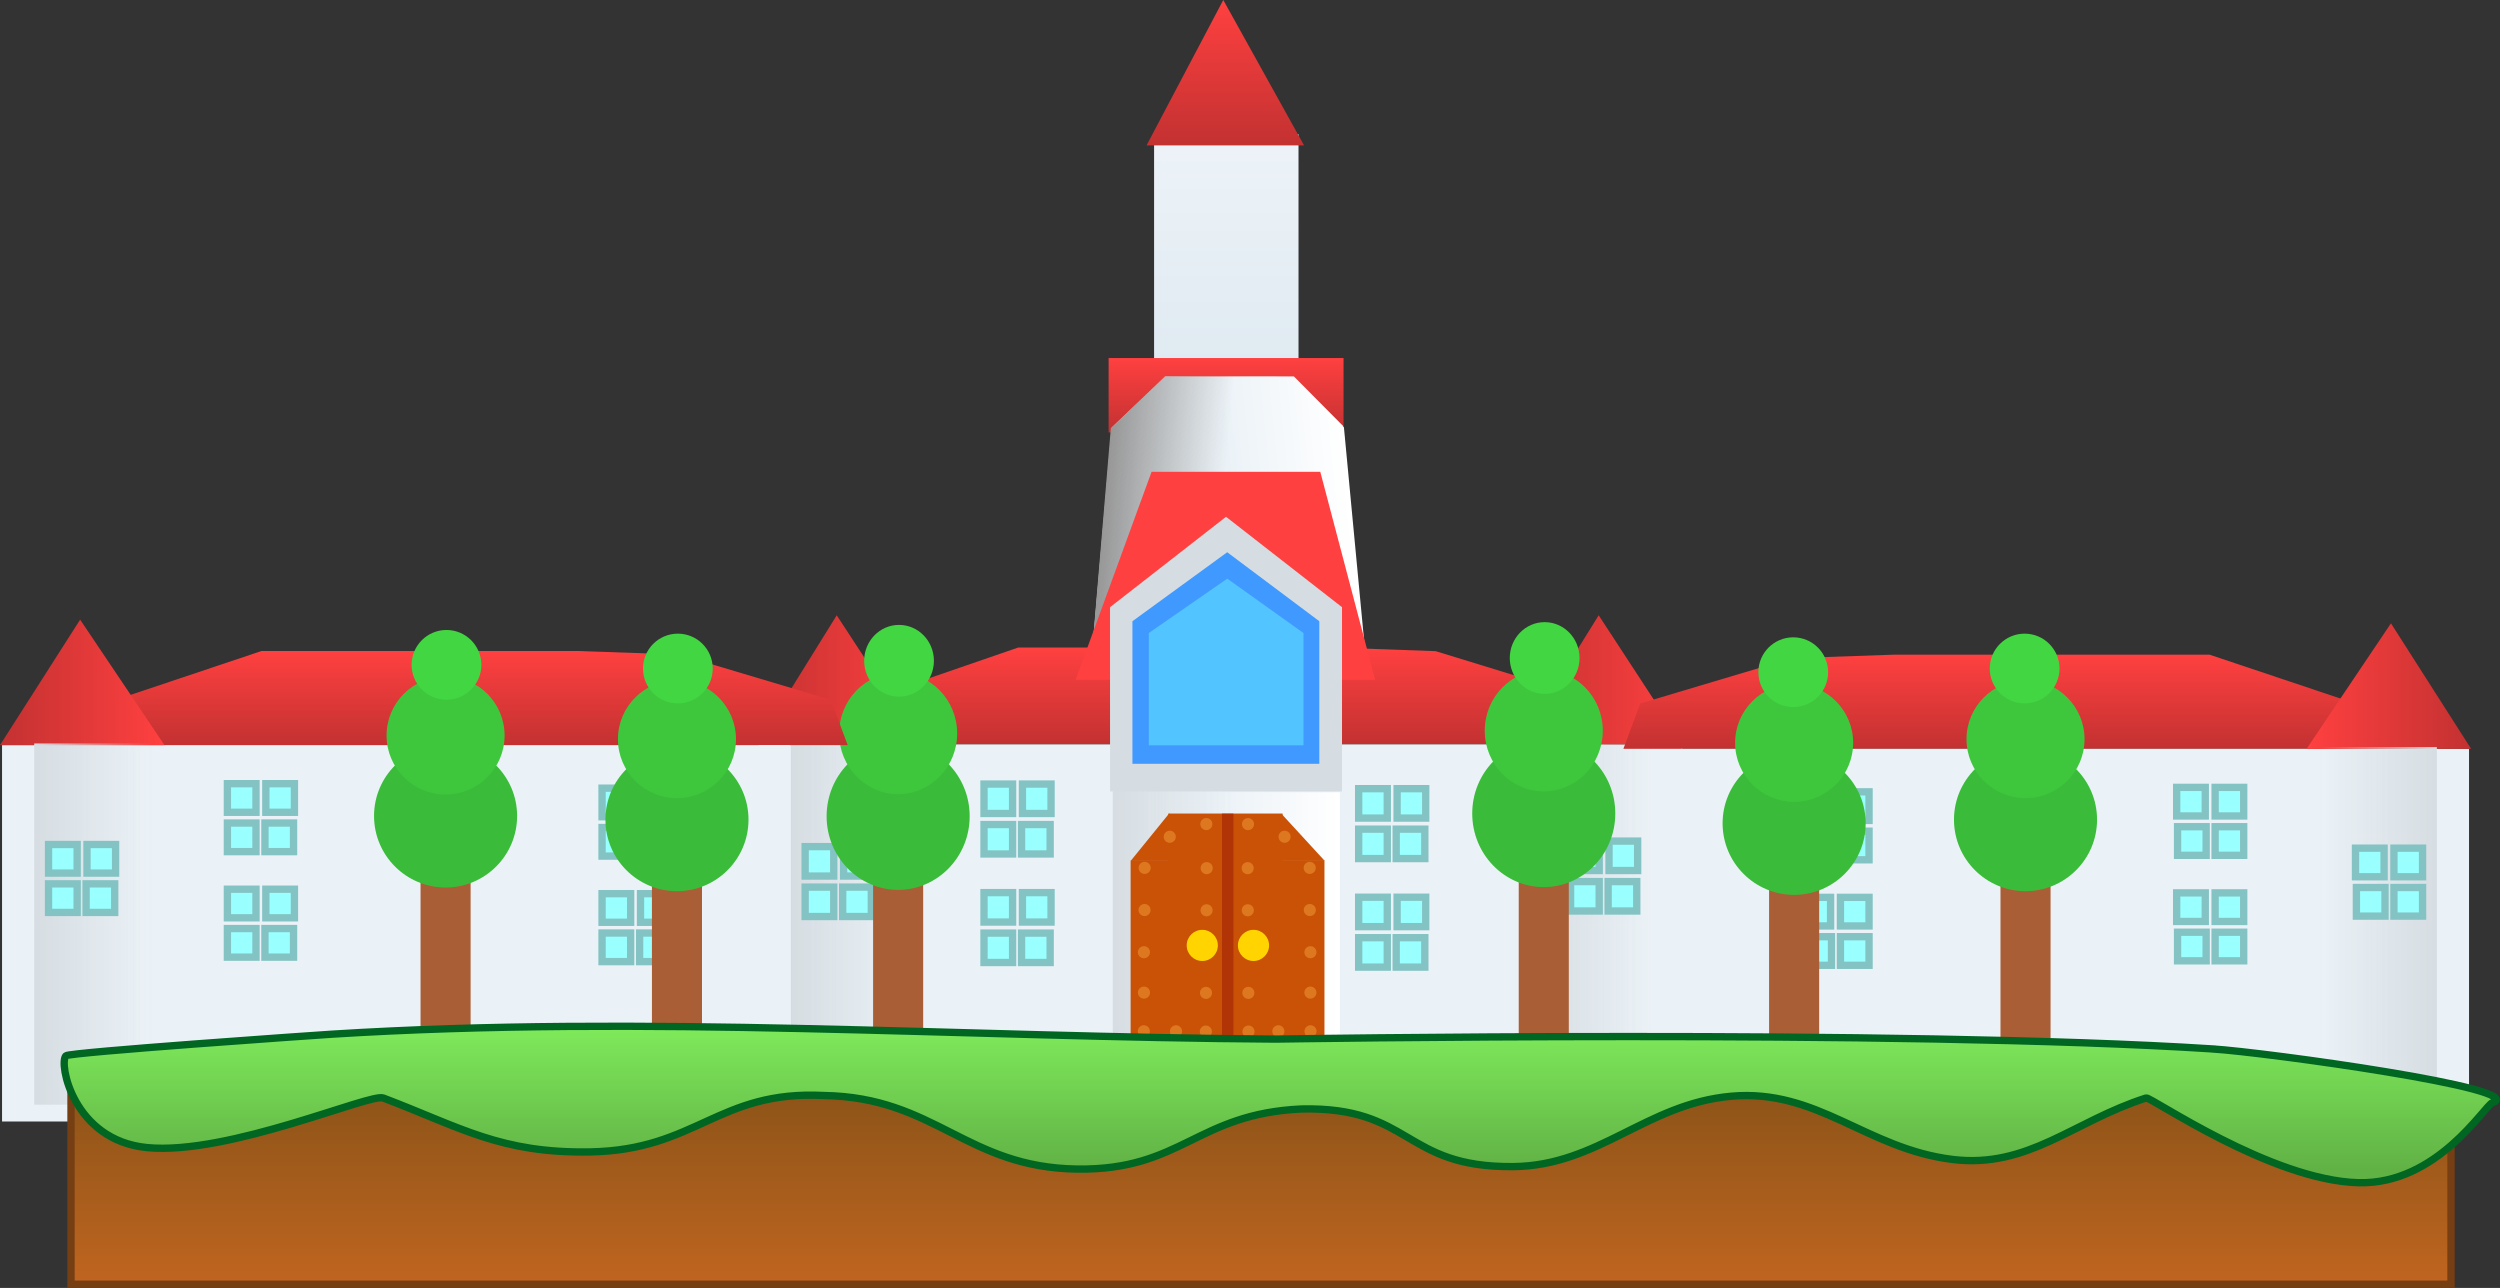 <svg version="1.1" xmlns="http://www.w3.org/2000/svg" xmlns:xlink="http://www.w3.org/1999/xlink" width="680.67" height="350.656" viewBox="0,0,680.67,350.656"><rect x="0" y="0" width="680.67" height="350.656" fill="#333333" stroke="none"/><defs><linearGradient x1="214.388" y1="47.11" x2="214.388" y2="194.826" gradientUnits="userSpaceOnUse" id="color-1"><stop offset="0" stop-color="#edf3f8"/><stop offset="1" stop-color="#cedee9"/></linearGradient><linearGradient x1="233.986" y1="108.034" x2="233.986" y2="128.289" gradientUnits="userSpaceOnUse" id="color-2"><stop offset="0" stop-color="#ff4040"/><stop offset="1" stop-color="#c33131"/></linearGradient><linearGradient x1="267.905" y1="148.168" x2="235.931" y2="151.516" gradientUnits="userSpaceOnUse" id="color-3"><stop offset="0" stop-color="#ffffff"/><stop offset="1" stop-color="#ffffff" stop-opacity="0"/></linearGradient><linearGradient x1="200.853" y1="147.989" x2="232.87" y2="150.821" gradientUnits="userSpaceOnUse" id="color-4"><stop offset="0" stop-color="#979797"/><stop offset="1" stop-color="#979797" stop-opacity="0"/></linearGradient><linearGradient x1="232.473" y1="186.865" x2="232.473" y2="213.224" gradientUnits="userSpaceOnUse" id="color-5"><stop offset="0" stop-color="#ff4040"/><stop offset="1" stop-color="#c33131"/></linearGradient><linearGradient x1="106.165" y1="195.651" x2="150.947" y2="195.651" gradientUnits="userSpaceOnUse" id="color-6"><stop offset="0" stop-color="#c33131"/><stop offset="1" stop-color="#ff4040"/></linearGradient><linearGradient x1="313.62" y1="195.651" x2="358.402" y2="195.651" gradientUnits="userSpaceOnUse" id="color-7"><stop offset="0" stop-color="#c33131"/><stop offset="1" stop-color="#ff4040"/></linearGradient><linearGradient x1="115.484" y1="263.353" x2="147.622" y2="263.353" gradientUnits="userSpaceOnUse" id="color-8"><stop offset="0" stop-color="#d6dde2"/><stop offset="1" stop-color="#d6dde2" stop-opacity="0"/></linearGradient><linearGradient x1="318.046" y1="263.854" x2="350.183" y2="263.854" gradientUnits="userSpaceOnUse" id="color-9"><stop offset="0" stop-color="#d6dde2"/><stop offset="1" stop-color="#d6dde2" stop-opacity="0"/></linearGradient><linearGradient x1="203.131" y1="276.378" x2="235.268" y2="276.378" gradientUnits="userSpaceOnUse" id="color-10"><stop offset="0" stop-color="#d6dde2"/><stop offset="1" stop-color="#d6dde2" stop-opacity="0"/></linearGradient><linearGradient x1="264.971" y1="276.879" x2="232.834" y2="276.879" gradientUnits="userSpaceOnUse" id="color-11"><stop offset="0" stop-color="#ffffff"/><stop offset="1" stop-color="#ffffff" stop-opacity="0"/></linearGradient><linearGradient x1="26.473" y1="187.805" x2="26.473" y2="213.425" gradientUnits="userSpaceOnUse" id="color-12"><stop offset="0" stop-color="#ff4040"/><stop offset="1" stop-color="#c33131"/></linearGradient><linearGradient x1="-99.835" y1="196.345" x2="-55.053" y2="196.345" gradientUnits="userSpaceOnUse" id="color-13"><stop offset="0" stop-color="#c33131"/><stop offset="1" stop-color="#ff4040"/></linearGradient><linearGradient x1="-90.516" y1="262.15" x2="-58.378" y2="262.15" gradientUnits="userSpaceOnUse" id="color-14"><stop offset="0" stop-color="#d6dde2"/><stop offset="1" stop-color="#d6dde2" stop-opacity="0"/></linearGradient><linearGradient x1="446.656" y1="188.805" x2="446.656" y2="214.425" gradientUnits="userSpaceOnUse" id="color-15"><stop offset="0" stop-color="#ff4040"/><stop offset="1" stop-color="#c33131"/></linearGradient><linearGradient x1="572.964" y1="197.345" x2="528.182" y2="197.345" gradientUnits="userSpaceOnUse" id="color-16"><stop offset="0" stop-color="#c33131"/><stop offset="1" stop-color="#ff4040"/></linearGradient><linearGradient x1="563.645" y1="263.15" x2="531.507" y2="263.15" gradientUnits="userSpaceOnUse" id="color-17"><stop offset="0" stop-color="#d6dde2"/><stop offset="1" stop-color="#d6dde2" stop-opacity="0"/></linearGradient><linearGradient x1="233.774" y1="10.554" x2="233.774" y2="50.144" gradientUnits="userSpaceOnUse" id="color-18"><stop offset="0" stop-color="#ff4040"/><stop offset="1" stop-color="#c33131"/></linearGradient><linearGradient x1="243.497" y1="308.16" x2="243.497" y2="360.21" gradientUnits="userSpaceOnUse" id="color-19"><stop offset="0" stop-color="#8d5418"/><stop offset="1" stop-color="#c06520"/></linearGradient><linearGradient x1="246.067" y1="289.971" x2="246.067" y2="328.866" gradientUnits="userSpaceOnUse" id="color-20"><stop offset="0" stop-color="#7fea5b"/><stop offset="1" stop-color="#61b245"/></linearGradient></defs><g transform="translate(99.835,-10.554)"><g data-paper-data="{&quot;isPaintingLayer&quot;:true}" fill-rule="nonzero" stroke-linejoin="miter" stroke-miterlimit="10" stroke-dasharray="" stroke-dashoffset="0" style="mix-blend-mode: normal"><path d="M-3.078,309.556l-0.338,-0.3" fill="none" stroke="#cccccc" stroke-width="2" stroke-linecap="round"/><path d="M133.3,286.556l-0.338,-0.3" fill="none" stroke="#cccccc" stroke-width="2" stroke-linecap="round"/><path d="M212.196,251.556l-0.338,-0.3" fill="none" stroke="#cccccc" stroke-width="2" stroke-linecap="round"/><path d="M297.855,290.556l-0.338,-0.3" fill="none" stroke="#cccccc" stroke-width="2" stroke-linecap="round"/><path d="M383.176,269.256l0.338,0.3" fill="none" stroke="#cccccc" stroke-width="2" stroke-linecap="round"/><path d="M457.563,277.256l0.338,0.3" fill="none" stroke="#cccccc" stroke-width="2" stroke-linecap="round"/><path d="M137.47,240.256l0.338,0.3" fill="none" stroke="#cccccc" stroke-width="2" stroke-linecap="round"/><path d="M373.032,228.256l0.338,0.3" fill="none" stroke="#cccccc" stroke-width="2" stroke-linecap="round"/><path d="M214.388,47.11h39.32v147.716h-39.32z" data-paper-data="{&quot;origPos&quot;:null}" fill="url(#color-1)" stroke="none" stroke-width="1.111" stroke-linecap="butt"/><path d="M202.004,108.034h63.963v20.255h-63.963z" data-paper-data="{&quot;origPos&quot;:null}" fill="url(#color-2)" stroke="none" stroke-width="1.063" stroke-linecap="butt"/><g data-paper-data="{&quot;origPos&quot;:null,&quot;origRot&quot;:0}" stroke="none"><path d="M271.284,185.712l-73.483,-0.916l5.043,-57.812l14.565,-13.946l35.049,0.008l13.39,13.495z" data-paper-data="{&quot;origPos&quot;:null}" fill="#ebf2f7" stroke-width="2.163" stroke-linecap="round"/><path d="M240.876,201.853l-8.736,-88.929l20.252,0.211l13.684,13.819l6.775,71.552z" data-paper-data="{&quot;origPos&quot;:null,&quot;index&quot;:null,&quot;origRot&quot;:0}" fill="url(#color-3)" stroke-width="0" stroke-linecap="butt"/><path d="M196.606,198.401l6.002,-71.249l14.742,-14.124l18.74,-0.228l-7.468,88.432z" data-paper-data="{&quot;origPos&quot;:null,&quot;origRot&quot;:0}" fill="url(#color-4)" stroke-width="0" stroke-linecap="butt"/></g><path d="M134.871,201.509l42.485,-14.644h28.706h57.413l27.558,0.976l41.337,12.691l4.593,12.691h-208.983z" data-paper-data="{&quot;origPos&quot;:null}" fill="url(#color-5)" stroke="none" stroke-width="2.163" stroke-linecap="round"/><path d="M106.724,213.224h251.468v105.434h-251.468z" data-paper-data="{&quot;origPos&quot;:null}" fill="#ebf2f7" stroke="none" stroke-width="9.464" stroke-linecap="butt"/><path d="M106.165,213.224l21.817,-35.145l22.965,35.145z" data-paper-data="{&quot;origPos&quot;:null}" fill="url(#color-6)" stroke="none" stroke-width="2.163" stroke-linecap="round"/><path d="M313.62,213.224l21.817,-35.145l22.965,35.145z" data-paper-data="{&quot;origPos&quot;:null}" fill="url(#color-7)" stroke="none" stroke-width="2.163" stroke-linecap="round"/><path d="M213.703,139.004h45.93l14.927,56.622h-81.526z" data-paper-data="{&quot;origPos&quot;:null}" fill="#ff4040" stroke="none" stroke-width="2.163" stroke-linecap="round"/><path d="M202.396,175.871l31.577,-24.611l31.577,24.611v50.169h-63.154z" data-paper-data="{&quot;origPos&quot;:null}" fill="#d6dde2" stroke="none" stroke-width="2.654" stroke-linecap="round"/><path d="M208.487,179.692l25.807,-18.786l25.077,18.786v38.825h-50.884z" data-paper-data="{&quot;origPos&quot;:null}" fill="#3f99ff" stroke="none" stroke-width="1" stroke-linecap="round"/><path d="M115.484,313.95v-101.195h32.137v101.195z" data-paper-data="{&quot;origPos&quot;:null}" fill="url(#color-8)" stroke="none" stroke-width="0" stroke-linecap="butt"/><path d="M318.046,314.451v-101.195h32.137v101.195z" data-paper-data="{&quot;origPos&quot;:null}" fill="url(#color-9)" stroke="none" stroke-width="0" stroke-linecap="butt"/><path d="M203.131,326.975v-101.195h32.137v101.195z" data-paper-data="{&quot;origPos&quot;:null}" fill="url(#color-10)" stroke="none" stroke-width="0" stroke-linecap="butt"/><path d="M232.834,327.476v-101.195h32.137v101.195z" data-paper-data="{&quot;origPos&quot;:null,&quot;index&quot;:null}" fill="url(#color-11)" stroke="none" stroke-width="0" stroke-linecap="butt"/><g data-paper-data="{&quot;origPos&quot;:null}" fill="#99ffff" stroke="#84c3c3" stroke-width="2" stroke-linecap="butt"><path d="M119.38,241.06h7.791v8.015h-7.791z"/><path d="M129.849,241.06h7.791v8.015h-7.791z"/><path d="M129.605,252.081h7.791v8.015h-7.791z"/><path d="M119.38,252.081h7.791v8.015h-7.791z"/></g><g data-paper-data="{&quot;origPos&quot;:null}" fill="#99ffff" stroke="#84c3c3" stroke-width="2" stroke-linecap="butt"><path d="M327.784,239.557h7.791v8.015h-7.791z"/><path d="M338.253,239.557h7.791v8.015h-7.791z"/><path d="M338.01,250.578h7.791v8.015h-7.791z"/><path d="M327.784,250.578h7.791v8.015h-7.791z"/></g><g data-paper-data="{&quot;origPos&quot;:null}" stroke="none" stroke-linecap="butt"><path d="M313.664,229.49h13.634v95.183h-13.634z" data-paper-data="{&quot;origPos&quot;:null}" fill="#aa5e35" stroke-width="2.072"/><path d="M320.481,212.004c5.374,0 10.243,2.245 13.769,5.873c3.526,3.627 5.708,8.637 5.708,14.166c0,5.529 -2.182,10.538 -5.708,14.166c-3.526,3.627 -8.395,5.873 -13.769,5.873c-5.374,0 -10.243,-2.245 -13.769,-5.873c-3.526,-3.627 -5.708,-8.637 -5.708,-14.166c0,-5.529 2.182,-10.538 5.708,-14.166c3.526,-3.627 8.395,-5.873 13.769,-5.873z" data-paper-data="{&quot;origPos&quot;:null}" fill="#3abc3a" stroke-width="1"/><path d="M320.481,192.968c4.433,0 8.45,1.853 11.359,4.845c2.909,2.993 4.71,7.126 4.71,11.687c0,4.561 -1.801,8.694 -4.71,11.686c-2.909,2.993 -6.926,4.845 -11.359,4.845c-4.433,0 -8.45,-1.853 -11.359,-4.845c-2.909,-2.993 -4.71,-7.126 -4.71,-11.686c0,-4.561 1.801,-8.694 4.71,-11.687c2.909,-2.993 6.926,-4.845 11.359,-4.845z" data-paper-data="{&quot;origPos&quot;:null}" fill="#3ec73d" stroke-width="1"/><path d="M320.724,179.942c2.62,0 4.993,1.095 6.712,2.863c1.719,1.768 2.783,4.211 2.783,6.906c0,2.695 -1.064,5.137 -2.783,6.906c-1.719,1.768 -4.093,2.863 -6.712,2.863c-2.62,0 -4.993,-1.095 -6.712,-2.863c-1.719,-1.768 -2.783,-4.211 -2.783,-6.906c0,-2.695 1.064,-5.137 2.783,-6.906c1.719,-1.768 4.093,-2.863 6.712,-2.863z" data-paper-data="{&quot;origPos&quot;:null}" fill="#42d642" stroke-width="1"/></g><g data-paper-data="{&quot;origPos&quot;:null}" stroke="none" stroke-linecap="butt"><path d="M137.883,229.8h13.634v97.187h-13.634z" data-paper-data="{&quot;origPos&quot;:null}" fill="#aa5e35" stroke-width="2.11"/><path d="M144.7,212.756c5.374,0 10.243,2.245 13.769,5.873c3.526,3.627 5.708,8.637 5.708,14.166c0,5.529 -2.182,10.538 -5.708,14.166c-3.526,3.627 -8.395,5.873 -13.769,5.873c-5.374,0 -10.243,-2.245 -13.769,-5.873c-3.526,-3.627 -5.708,-8.637 -5.708,-14.166c0,-5.529 2.182,-10.538 5.708,-14.166c3.526,-3.627 8.395,-5.873 13.769,-5.873z" data-paper-data="{&quot;origPos&quot;:null}" fill="#3abc3a" stroke-width="1"/><path d="M144.7,193.719c4.433,0 8.45,1.853 11.359,4.845c2.909,2.993 4.71,7.126 4.71,11.686c0,4.561 -1.801,8.694 -4.71,11.686c-2.909,2.993 -6.926,4.845 -11.359,4.845c-4.433,0 -8.45,-1.853 -11.359,-4.845c-2.909,-2.993 -4.71,-7.126 -4.71,-11.686c0,-4.561 1.801,-8.694 4.71,-11.686c2.909,-2.993 6.926,-4.845 11.359,-4.845z" data-paper-data="{&quot;origPos&quot;:null}" fill="#3ec73d" stroke-width="1"/><path d="M144.944,180.694c2.62,0 4.993,1.095 6.712,2.863c1.719,1.768 2.783,4.211 2.783,6.906c0,2.695 -1.064,5.137 -2.783,6.906c-1.719,1.768 -4.093,2.863 -6.712,2.863c-2.62,0 -4.993,-1.095 -6.712,-2.863c-1.719,-1.768 -2.783,-4.211 -2.783,-6.906c0,-2.695 1.064,-5.137 2.783,-6.906c1.719,-1.768 4.093,-2.863 6.712,-2.863z" data-paper-data="{&quot;origPos&quot;:null}" fill="#42d642" stroke-width="1"/></g><g data-paper-data="{&quot;origPos&quot;:null}" fill="#99ffff" stroke="#84c3c3" stroke-width="2" stroke-linecap="butt"><path d="M168.073,253.584h7.791v8.015h-7.791z"/><path d="M178.541,253.584h7.791v8.015h-7.791z"/><path d="M178.298,264.605h7.791v8.015h-7.791z"/><path d="M168.073,264.605h7.791v8.015h-7.791z"/></g><g data-paper-data="{&quot;origPos&quot;:null}" fill="#99ffff" stroke="#84c3c3" stroke-width="2" stroke-linecap="butt"><path d="M270.084,254.837h7.791v8.015h-7.791z"/><path d="M280.553,254.837h7.791v8.015h-7.791z"/><path d="M280.309,265.858h7.791v8.015h-7.791z"/><path d="M270.084,265.858h7.791v8.015h-7.791z"/></g><g data-paper-data="{&quot;origPos&quot;:null}" fill="#99ffff" stroke="#84c3c3" stroke-width="2" stroke-linecap="butt"><path d="M168.073,224.027h7.791v8.015h-7.791z"/><path d="M178.541,224.027h7.791v8.015h-7.791z"/><path d="M178.298,235.048h7.791v8.015h-7.791z"/><path d="M168.073,235.048h7.791v8.015h-7.791z"/></g><g data-paper-data="{&quot;origPos&quot;:null}" fill="#99ffff" stroke="#84c3c3" stroke-width="2" stroke-linecap="butt"><path d="M270.084,225.28h7.791v8.015h-7.791z"/><path d="M280.553,225.28h7.791v8.015h-7.791z"/><path d="M280.309,236.301h7.791v8.015h-7.791z"/><path d="M270.084,236.301h7.791v8.015h-7.791z"/></g><path d="M-71.129,202.039l42.485,-14.233h28.706h57.413l27.558,0.949l41.337,12.335l4.593,12.335h-208.983z" data-paper-data="{&quot;origPos&quot;:null}" fill="url(#color-12)" stroke="none" stroke-width="2.163" stroke-linecap="round"/><path d="M-99.276,213.425h214.468v102.479h-214.468z" data-paper-data="{&quot;origPos&quot;:null}" fill="#ebf2f7" stroke="none" stroke-width="9.464" stroke-linecap="butt"/><path d="M-99.835,213.425l21.817,-34.16l22.965,34.16z" data-paper-data="{&quot;origPos&quot;:null}" fill="url(#color-13)" stroke="none" stroke-width="2.163" stroke-linecap="round"/><path d="M-90.516,311.329v-98.359h32.137v98.359z" data-paper-data="{&quot;origPos&quot;:null}" fill="url(#color-14)" stroke="none" stroke-width="0" stroke-linecap="butt"/><g data-paper-data="{&quot;origPos&quot;:null}" fill="#99ffff" stroke="#84c3c3" stroke-width="2" stroke-linecap="butt"><path d="M-86.62,240.482h7.791v7.791h-7.791z"/><path d="M-76.151,240.482h7.791v7.791h-7.791z"/><path d="M-76.395,251.194h7.791v7.791h-7.791z"/><path d="M-86.62,251.194h7.791v7.791h-7.791z"/></g><g data-paper-data="{&quot;origPos&quot;:null}" stroke="none" stroke-linecap="butt"><path d="M14.664,230.236h13.634v92.516h-13.634z" data-paper-data="{&quot;origPos&quot;:null}" fill="#aa5e35" stroke-width="2.072"/><path d="M21.481,213.24c5.374,0 10.243,2.182 13.769,5.708c3.526,3.526 5.708,8.395 5.708,13.769c0,5.374 -2.182,10.243 -5.708,13.769c-3.526,3.526 -8.395,5.708 -13.769,5.708c-5.374,0 -10.243,-2.182 -13.769,-5.708c-3.526,-3.526 -5.708,-8.395 -5.708,-13.769c0,-5.374 2.182,-10.243 5.708,-13.769c3.526,-3.526 8.395,-5.708 13.769,-5.708z" data-paper-data="{&quot;origPos&quot;:null}" fill="#3abc3a" stroke-width="1"/><path d="M21.481,194.737c4.433,0 8.45,1.801 11.359,4.71c2.909,2.909 4.71,6.926 4.71,11.359c0,4.433 -1.801,8.45 -4.71,11.359c-2.909,2.909 -6.926,4.71 -11.359,4.71c-4.433,0 -8.45,-1.801 -11.359,-4.71c-2.909,-2.909 -4.71,-6.926 -4.71,-11.359c0,-4.433 1.801,-8.45 4.71,-11.359c2.909,-2.909 6.926,-4.71 11.359,-4.71z" data-paper-data="{&quot;origPos&quot;:null}" fill="#3ec73d" stroke-width="1"/><path d="M21.724,182.076c2.62,0 4.993,1.064 6.712,2.783c1.719,1.719 2.783,4.093 2.783,6.712c0,2.62 -1.064,4.993 -2.783,6.712c-1.719,1.719 -4.093,2.783 -6.712,2.783c-2.62,0 -4.993,-1.064 -6.712,-2.783c-1.719,-1.719 -2.783,-4.093 -2.783,-6.712c0,-2.62 1.064,-4.993 2.783,-6.712c1.719,-1.719 4.093,-2.783 6.712,-2.783z" data-paper-data="{&quot;origPos&quot;:null}" fill="#42d642" stroke-width="1"/></g><g data-paper-data="{&quot;origPos&quot;:null}" fill="#99ffff" stroke="#84c3c3" stroke-width="2" stroke-linecap="butt"><path d="M-37.927,252.655h7.791v7.791h-7.791z"/><path d="M-27.459,252.655h7.791v7.791h-7.791z"/><path d="M-27.702,263.367h7.791v7.791h-7.791z"/><path d="M-37.927,263.367h7.791v7.791h-7.791z"/></g><g data-paper-data="{&quot;origPos&quot;:null}" fill="#99ffff" stroke="#84c3c3" stroke-width="2" stroke-linecap="butt"><path d="M64.084,253.872h7.791v7.791h-7.791z"/><path d="M74.553,253.872h7.791v7.791h-7.791z"/><path d="M74.309,264.584h7.791v7.791h-7.791z"/><path d="M64.084,264.584h7.791v7.791h-7.791z"/></g><g data-paper-data="{&quot;origPos&quot;:null}" fill="#99ffff" stroke="#84c3c3" stroke-width="2" stroke-linecap="butt"><path d="M-37.927,223.926h7.791v7.791h-7.791z"/><path d="M-27.459,223.926h7.791v7.791h-7.791z"/><path d="M-27.702,234.638h7.791v7.791h-7.791z"/><path d="M-37.927,234.638h7.791v7.791h-7.791z"/></g><g data-paper-data="{&quot;origPos&quot;:null}" fill="#99ffff" stroke="#84c3c3" stroke-width="2" stroke-linecap="butt"><path d="M64.084,225.143h7.791v7.791h-7.791z"/><path d="M74.553,225.143h7.791v7.791h-7.791z"/><path d="M74.309,235.856h7.791v7.791h-7.791z"/><path d="M64.084,235.856h7.791v7.791h-7.791z"/></g><g data-paper-data="{&quot;origPos&quot;:null}" stroke="none" stroke-linecap="butt"><path d="M77.664,231.236h13.634v92.516h-13.634z" data-paper-data="{&quot;origPos&quot;:null}" fill="#aa5e35" stroke-width="2.072"/><path d="M84.481,214.24c5.374,0 10.243,2.182 13.769,5.708c3.526,3.526 5.708,8.395 5.708,13.769c0,5.374 -2.182,10.243 -5.708,13.769c-3.526,3.526 -8.395,5.708 -13.769,5.708c-5.374,0 -10.243,-2.182 -13.769,-5.708c-3.526,-3.526 -5.708,-8.395 -5.708,-13.769c0,-5.374 2.182,-10.243 5.708,-13.769c3.526,-3.526 8.395,-5.708 13.769,-5.708z" data-paper-data="{&quot;origPos&quot;:null}" fill="#3abc3a" stroke-width="1"/><path d="M84.481,195.737c4.433,0 8.45,1.801 11.359,4.71c2.909,2.909 4.71,6.926 4.71,11.359c0,4.433 -1.801,8.45 -4.71,11.359c-2.909,2.909 -6.926,4.71 -11.359,4.71c-4.433,0 -8.45,-1.801 -11.359,-4.71c-2.909,-2.909 -4.71,-6.926 -4.71,-11.359c0,-4.433 1.801,-8.45 4.71,-11.359c2.909,-2.909 6.926,-4.71 11.359,-4.71z" data-paper-data="{&quot;origPos&quot;:null}" fill="#3ec73d" stroke-width="1"/><path d="M84.724,183.076c2.62,0 4.993,1.064 6.712,2.783c1.719,1.719 2.783,4.093 2.783,6.712c0,2.62 -1.064,4.993 -2.783,6.712c-1.719,1.719 -4.093,2.783 -6.712,2.783c-2.62,0 -4.993,-1.064 -6.712,-2.783c-1.719,-1.719 -2.783,-4.093 -2.783,-6.712c0,-2.62 1.064,-4.993 2.783,-6.712c1.719,-1.719 4.093,-2.783 6.712,-2.783z" data-paper-data="{&quot;origPos&quot;:null}" fill="#42d642" stroke-width="1"/></g><path d="M551.147,214.425h-208.983l4.593,-12.335l41.337,-12.335l27.558,-0.949h57.413h28.706l42.485,14.233z" data-paper-data="{&quot;origPos&quot;:null}" fill="url(#color-15)" stroke="none" stroke-width="2.163" stroke-linecap="round"/><path d="M572.405,316.905h-214.468v-102.479h214.468z" data-paper-data="{&quot;origPos&quot;:null}" fill="#ebf2f7" stroke="none" stroke-width="9.464" stroke-linecap="butt"/><path d="M528.182,214.425l22.965,-34.16l21.817,34.16z" data-paper-data="{&quot;origPos&quot;:null}" fill="url(#color-16)" stroke="none" stroke-width="2.163" stroke-linecap="round"/><path d="M531.507,312.329v-98.359h32.137v98.359z" data-paper-data="{&quot;origPos&quot;:null}" fill="url(#color-17)" stroke="none" stroke-width="0" stroke-linecap="butt"/><g data-paper-data="{&quot;origPos&quot;:null}" fill="#99ffff" stroke="#84c3c3" stroke-width="2" stroke-linecap="butt"><path d="M559.749,249.272h-7.791v-7.791h7.791z"/><path d="M549.28,249.272h-7.791v-7.791h7.791z"/><path d="M549.524,259.985h-7.791v-7.791h7.791z"/><path d="M559.749,259.985h-7.791v-7.791h7.791z"/></g><g data-paper-data="{&quot;origPos&quot;:null}" stroke="none" stroke-linecap="butt"><path d="M458.465,323.752h-13.634v-92.516h13.634z" data-paper-data="{&quot;origPos&quot;:null}" fill="#aa5e35" stroke-width="2.072"/><path d="M465.417,219.948c3.526,3.526 5.708,8.395 5.708,13.769c0,5.374 -2.182,10.243 -5.708,13.769c-3.526,3.526 -8.395,5.708 -13.769,5.708c-5.374,0 -10.243,-2.182 -13.769,-5.708c-3.526,-3.526 -5.708,-8.395 -5.708,-13.769c0,-5.374 2.182,-10.243 5.708,-13.769c3.526,-3.526 8.395,-5.708 13.769,-5.708c5.374,0 10.243,2.182 13.769,5.708z" data-paper-data="{&quot;origPos&quot;:null}" fill="#3abc3a" stroke-width="1"/><path d="M463.008,200.446c2.909,2.909 4.71,6.926 4.71,11.359c0,4.433 -1.801,8.45 -4.71,11.359c-2.909,2.909 -6.926,4.71 -11.359,4.71c-4.433,0 -8.45,-1.801 -11.359,-4.71c-2.909,-2.909 -4.71,-6.926 -4.71,-11.359c0,-4.433 1.801,-8.45 4.71,-11.359c2.909,-2.909 6.926,-4.71 11.359,-4.71c4.433,0 8.45,1.801 11.359,4.71z" data-paper-data="{&quot;origPos&quot;:null}" fill="#3ec73d" stroke-width="1"/><path d="M458.117,185.859c1.719,1.719 2.783,4.093 2.783,6.712c0,2.62 -1.064,4.993 -2.783,6.712c-1.719,1.719 -4.093,2.783 -6.712,2.783c-2.62,0 -4.993,-1.064 -6.712,-2.783c-1.719,-1.719 -2.783,-4.093 -2.783,-6.712c0,-2.62 1.064,-4.993 2.783,-6.712c1.719,-1.719 4.093,-2.783 6.712,-2.783c2.62,0 4.993,1.064 6.712,2.783z" data-paper-data="{&quot;origPos&quot;:null}" fill="#42d642" stroke-width="1"/></g><g data-paper-data="{&quot;origPos&quot;:null}" fill="#99ffff" stroke="#84c3c3" stroke-width="2" stroke-linecap="butt"><path d="M511.057,261.445h-7.791v-7.791h7.791z"/><path d="M500.588,261.445h-7.791v-7.791h7.791z"/><path d="M500.831,272.158h-7.791v-7.791h7.791z"/><path d="M511.057,272.158h-7.791v-7.791h7.791z"/></g><g data-paper-data="{&quot;origPos&quot;:null}" fill="#99ffff" stroke="#84c3c3" stroke-width="2" stroke-linecap="butt"><path d="M409.045,262.663h-7.791v-7.791h7.791z"/><path d="M398.576,262.663h-7.791v-7.791h7.791z"/><path d="M398.82,273.375h-7.791v-7.791h7.791z"/><path d="M409.045,273.375h-7.791v-7.791h7.791z"/></g><g data-paper-data="{&quot;origPos&quot;:null}" fill="#99ffff" stroke="#84c3c3" stroke-width="2" stroke-linecap="butt"><path d="M511.057,232.717h-7.791v-7.791h7.791z"/><path d="M500.588,232.717h-7.791v-7.791h7.791z"/><path d="M500.831,243.429h-7.791v-7.791h7.791z"/><path d="M511.057,243.429h-7.791v-7.791h7.791z"/></g><g data-paper-data="{&quot;origPos&quot;:null}" fill="#99ffff" stroke="#84c3c3" stroke-width="2" stroke-linecap="butt"><path d="M409.045,233.934h-7.791v-7.791h7.791z"/><path d="M398.576,233.934h-7.791v-7.791h7.791z"/><path d="M398.82,244.647h-7.791v-7.791h7.791z"/><path d="M409.045,244.647h-7.791v-7.791h7.791z"/></g><g data-paper-data="{&quot;origPos&quot;:null}" stroke="none" stroke-linecap="butt"><path d="M395.465,324.752h-13.634v-92.516h13.634z" data-paper-data="{&quot;origPos&quot;:null}" fill="#aa5e35" stroke-width="2.072"/><path d="M402.417,220.948c3.526,3.526 5.708,8.395 5.708,13.769c0,5.374 -2.182,10.243 -5.708,13.769c-3.526,3.526 -8.395,5.708 -13.769,5.708c-5.374,0 -10.243,-2.182 -13.769,-5.708c-3.526,-3.526 -5.708,-8.395 -5.708,-13.769c0,-5.374 2.182,-10.243 5.708,-13.769c3.526,-3.526 8.395,-5.708 13.769,-5.708c5.374,0 10.243,2.182 13.769,5.708z" data-paper-data="{&quot;origPos&quot;:null}" fill="#3abc3a" stroke-width="1"/><path d="M400.008,201.446c2.909,2.909 4.71,6.926 4.71,11.359c0,4.433 -1.801,8.45 -4.71,11.359c-2.909,2.909 -6.926,4.71 -11.359,4.71c-4.433,0 -8.45,-1.801 -11.359,-4.71c-2.909,-2.909 -4.71,-6.926 -4.71,-11.359c0,-4.433 1.801,-8.45 4.71,-11.359c2.909,-2.909 6.926,-4.71 11.359,-4.71c4.433,0 8.45,1.801 11.359,4.71z" data-paper-data="{&quot;origPos&quot;:null}" fill="#3ec73d" stroke-width="1"/><path d="M395.117,186.859c1.719,1.719 2.783,4.093 2.783,6.712c0,2.62 -1.064,4.993 -2.783,6.712c-1.719,1.719 -4.093,2.783 -6.712,2.783c-2.62,0 -4.993,-1.064 -6.712,-2.783c-1.719,-1.719 -2.783,-4.093 -2.783,-6.712c0,-2.62 1.064,-4.993 2.783,-6.712c1.719,-1.719 4.093,-2.783 6.712,-2.783c2.62,0 4.993,1.064 6.712,2.783z" data-paper-data="{&quot;origPos&quot;:null}" fill="#42d642" stroke-width="1"/></g><path d="M212.329,50.144l20.895,-39.591l21.995,39.591z" data-paper-data="{&quot;origPos&quot;:null}" fill="url(#color-18)" stroke="none" stroke-width="1.063" stroke-linecap="round"/><path d="M218.264,232.054h31.11v14.545h-31.11z" data-paper-data="{&quot;origPos&quot;:null}" fill="#c95206" stroke="none" stroke-width="1" stroke-linecap="butt"/><path d="M207.997,244.87h52.774v49.382h-52.774z" data-paper-data="{&quot;origPos&quot;:null}" fill="#c95206" stroke="none" stroke-width="1" stroke-linecap="butt"/><path d="M207.997,244.965l10.555,-13.005v13.005z" data-paper-data="{&quot;origPos&quot;:null}" fill="#c95206" stroke="none" stroke-width="1" stroke-linecap="round"/><path d="M249.086,232.148l11.78,12.817h-11.78z" data-paper-data="{&quot;origPos&quot;:null}" fill="#c95206" stroke="none" stroke-width="1" stroke-linecap="round"/><g data-paper-data="{&quot;origPos&quot;:null}" fill="#dd7821" stroke="none" stroke-width="1" stroke-linecap="butt"><path d="M218.656,236.728c0.455,0 0.867,0.185 1.166,0.483c0.299,0.299 0.483,0.711 0.483,1.166c0,0.455 -0.185,0.867 -0.483,1.166c-0.299,0.299 -0.711,0.483 -1.166,0.483c-0.455,0 -0.867,-0.185 -1.166,-0.483c-0.299,-0.299 -0.483,-0.711 -0.483,-1.166c0,-0.455 0.185,-0.867 0.483,-1.166c0.299,-0.299 0.711,-0.483 1.166,-0.483z" data-paper-data="{&quot;origPos&quot;:null}"/><path d="M228.614,233.279c0.455,0 0.867,0.185 1.166,0.483c0.299,0.299 0.483,0.711 0.483,1.166c0,0.455 -0.185,0.867 -0.483,1.166c-0.299,0.299 -0.711,0.483 -1.166,0.483c-0.455,0 -0.867,-0.185 -1.166,-0.483c-0.299,-0.299 -0.483,-0.711 -0.483,-1.166c0,-0.455 0.185,-0.867 0.483,-1.166c0.299,-0.299 0.711,-0.483 1.166,-0.483z" data-paper-data="{&quot;origPos&quot;:null}"/><g data-paper-data="{&quot;origPos&quot;:null}"><path d="M228.702,245.274c0.455,0 0.867,0.185 1.166,0.483c0.299,0.299 0.483,0.711 0.483,1.166c0,0.455 -0.185,0.867 -0.483,1.166c-0.299,0.299 -0.711,0.483 -1.166,0.483c-0.455,0 -0.867,-0.185 -1.166,-0.483c-0.299,-0.299 -0.483,-0.711 -0.483,-1.166c0,-0.455 0.185,-0.867 0.483,-1.166c0.299,-0.299 0.711,-0.483 1.166,-0.483z" data-paper-data="{&quot;origPos&quot;:null}"/><path d="M228.676,256.75c0.455,0 0.867,0.185 1.166,0.483c0.299,0.299 0.483,0.711 0.483,1.166c0,0.455 -0.185,0.867 -0.483,1.166c-0.299,0.299 -0.711,0.483 -1.166,0.483c-0.455,0 -0.867,-0.185 -1.166,-0.483c-0.299,-0.299 -0.483,-0.711 -0.483,-1.166c0,-0.455 0.185,-0.867 0.483,-1.166c0.299,-0.299 0.711,-0.483 1.166,-0.483z" data-paper-data="{&quot;origPos&quot;:null}"/><path d="M228.505,268.242c0.455,0 0.867,0.185 1.166,0.483c0.299,0.299 0.483,0.711 0.483,1.166c0,0.455 -0.185,0.867 -0.483,1.166c-0.299,0.299 -0.711,0.483 -1.166,0.483c-0.455,0 -0.867,-0.185 -1.166,-0.483c-0.299,-0.299 -0.483,-0.711 -0.483,-1.166c0,-0.455 0.185,-0.867 0.483,-1.166c0.299,-0.299 0.711,-0.483 1.166,-0.483z" data-paper-data="{&quot;origPos&quot;:null}"/><path d="M228.516,279.233c0.455,0 0.867,0.185 1.166,0.483c0.299,0.299 0.483,0.711 0.483,1.166c0,0.455 -0.185,0.867 -0.483,1.166c-0.299,0.299 -0.711,0.483 -1.166,0.483c-0.455,0 -0.867,-0.185 -1.166,-0.483c-0.299,-0.299 -0.483,-0.711 -0.483,-1.166c0,-0.455 0.185,-0.867 0.483,-1.166c0.299,-0.299 0.711,-0.483 1.166,-0.483z" data-paper-data="{&quot;origPos&quot;:null}"/><path d="M228.484,289.766c0.455,0 0.867,0.185 1.166,0.483c0.299,0.299 0.483,0.711 0.483,1.166c0,0.455 -0.185,0.867 -0.483,1.166c-0.299,0.299 -0.711,0.483 -1.166,0.483c-0.455,0 -0.867,-0.185 -1.166,-0.483c-0.299,-0.299 -0.483,-0.711 -0.483,-1.166c0,-0.455 0.185,-0.867 0.483,-1.166c0.299,-0.299 0.711,-0.483 1.166,-0.483z" data-paper-data="{&quot;origPos&quot;:null}"/></g><g data-paper-data="{&quot;origPos&quot;:null}"><path d="M211.815,245.2c0.455,0 0.867,0.185 1.166,0.483c0.299,0.299 0.483,0.711 0.483,1.166c0,0.455 -0.185,0.867 -0.483,1.166c-0.299,0.299 -0.711,0.483 -1.166,0.483c-0.455,0 -0.867,-0.185 -1.166,-0.483c-0.299,-0.299 -0.483,-0.711 -0.483,-1.166c0,-0.455 0.185,-0.867 0.483,-1.166c0.299,-0.299 0.711,-0.483 1.166,-0.483z" data-paper-data="{&quot;origPos&quot;:null}"/><path d="M211.79,256.676c0.455,0 0.867,0.185 1.166,0.483c0.299,0.299 0.483,0.711 0.483,1.166c0,0.455 -0.185,0.867 -0.483,1.166c-0.299,0.299 -0.711,0.483 -1.166,0.483c-0.455,0 -0.867,-0.185 -1.166,-0.483c-0.299,-0.299 -0.483,-0.711 -0.483,-1.166c0,-0.455 0.185,-0.867 0.483,-1.166c0.299,-0.299 0.711,-0.483 1.166,-0.483z" data-paper-data="{&quot;origPos&quot;:null}"/><path d="M211.618,268.167c0.455,0 0.867,0.185 1.166,0.483c0.299,0.299 0.483,0.711 0.483,1.166c0,0.455 -0.185,0.867 -0.483,1.166c-0.299,0.299 -0.711,0.483 -1.166,0.483c-0.455,0 -0.867,-0.185 -1.166,-0.483c-0.299,-0.299 -0.483,-0.711 -0.483,-1.166c0,-0.455 0.185,-0.867 0.483,-1.166c0.299,-0.299 0.711,-0.483 1.166,-0.483z" data-paper-data="{&quot;origPos&quot;:null}"/><path d="M211.63,279.159c0.455,0 0.867,0.185 1.166,0.483c0.299,0.299 0.483,0.711 0.483,1.166c0,0.455 -0.185,0.867 -0.483,1.166c-0.299,0.299 -0.711,0.483 -1.166,0.483c-0.455,0 -0.867,-0.185 -1.166,-0.483c-0.299,-0.299 -0.483,-0.711 -0.483,-1.166c0,-0.455 0.185,-0.867 0.483,-1.166c0.299,-0.299 0.711,-0.483 1.166,-0.483z" data-paper-data="{&quot;origPos&quot;:null}"/><path d="M211.597,289.692c0.455,0 0.867,0.185 1.166,0.483c0.299,0.299 0.483,0.711 0.483,1.166c0,0.455 -0.185,0.867 -0.483,1.166c-0.299,0.299 -0.711,0.483 -1.166,0.483c-0.455,0 -0.867,-0.185 -1.166,-0.483c-0.299,-0.299 -0.483,-0.711 -0.483,-1.166c0,-0.455 0.185,-0.867 0.483,-1.166c0.299,-0.299 0.711,-0.483 1.166,-0.483z" data-paper-data="{&quot;origPos&quot;:null}"/></g><path d="M220.352,289.691c0.455,0 0.867,0.185 1.166,0.483c0.299,0.299 0.483,0.711 0.483,1.166c0,0.455 -0.185,0.867 -0.483,1.166c-0.299,0.299 -0.711,0.483 -1.166,0.483c-0.455,0 -0.867,-0.185 -1.166,-0.483c-0.299,-0.299 -0.483,-0.711 -0.483,-1.166c0,-0.455 0.185,-0.867 0.483,-1.166c0.299,-0.299 0.711,-0.483 1.166,-0.483z" data-paper-data="{&quot;origPos&quot;:null}"/></g><g data-paper-data="{&quot;index&quot;:null,&quot;origPos&quot;:null}" fill="#dd7821" stroke="none" stroke-width="1" stroke-linecap="butt"><path d="M251.081,237.211c0.299,0.299 0.483,0.711 0.483,1.166c0,0.455 -0.185,0.867 -0.483,1.166c-0.299,0.299 -0.711,0.483 -1.166,0.483c-0.455,0 -0.867,-0.185 -1.166,-0.483c-0.299,-0.299 -0.483,-0.711 -0.483,-1.166c0,-0.455 0.185,-0.867 0.483,-1.166c0.299,-0.299 0.711,-0.483 1.166,-0.483c0.455,0 0.867,0.185 1.166,0.483z" data-paper-data="{&quot;origPos&quot;:null}"/><path d="M241.123,233.762c0.299,0.299 0.483,0.711 0.483,1.166c0,0.455 -0.185,0.867 -0.483,1.166c-0.299,0.299 -0.711,0.483 -1.166,0.483c-0.455,0 -0.867,-0.185 -1.166,-0.483c-0.299,-0.299 -0.483,-0.711 -0.483,-1.166c0,-0.455 0.185,-0.867 0.483,-1.166c0.299,-0.299 0.711,-0.483 1.166,-0.483c0.455,0 0.867,0.185 1.166,0.483z" data-paper-data="{&quot;origPos&quot;:null}"/><g data-paper-data="{&quot;origPos&quot;:null}"><path d="M241.035,245.758c0.299,0.299 0.483,0.711 0.483,1.166c0,0.455 -0.185,0.867 -0.483,1.166c-0.299,0.299 -0.711,0.483 -1.166,0.483c-0.455,0 -0.867,-0.185 -1.166,-0.483c-0.299,-0.299 -0.483,-0.711 -0.483,-1.166c0,-0.455 0.185,-0.867 0.483,-1.166c0.299,-0.299 0.711,-0.483 1.166,-0.483c0.455,0 0.867,0.185 1.166,0.483z" data-paper-data="{&quot;origPos&quot;:null}"/><path d="M241.061,257.234c0.299,0.299 0.483,0.711 0.483,1.166c0,0.455 -0.185,0.867 -0.483,1.166c-0.299,0.299 -0.711,0.483 -1.166,0.483c-0.455,0 -0.867,-0.185 -1.166,-0.483c-0.299,-0.299 -0.483,-0.711 -0.483,-1.166c0,-0.455 0.185,-0.867 0.483,-1.166c0.299,-0.299 0.711,-0.483 1.166,-0.483c0.455,0 0.867,0.185 1.166,0.483z" data-paper-data="{&quot;origPos&quot;:null}"/><path d="M241.232,268.725c0.299,0.299 0.483,0.711 0.483,1.166c0,0.455 -0.185,0.867 -0.483,1.166c-0.299,0.299 -0.711,0.483 -1.166,0.483c-0.455,0 -0.867,-0.185 -1.166,-0.483c-0.299,-0.299 -0.483,-0.711 -0.483,-1.166c0,-0.455 0.185,-0.867 0.483,-1.166c0.299,-0.299 0.711,-0.483 1.166,-0.483c0.455,0 0.867,0.185 1.166,0.483z" data-paper-data="{&quot;origPos&quot;:null}"/><path d="M241.221,279.716c0.299,0.299 0.483,0.711 0.483,1.166c0,0.455 -0.185,0.867 -0.483,1.166c-0.299,0.299 -0.711,0.483 -1.166,0.483c-0.455,0 -0.867,-0.185 -1.166,-0.483c-0.299,-0.299 -0.483,-0.711 -0.483,-1.166c0,-0.455 0.185,-0.867 0.483,-1.166c0.299,-0.299 0.711,-0.483 1.166,-0.483c0.455,0 0.867,0.185 1.166,0.483z" data-paper-data="{&quot;origPos&quot;:null}"/><path d="M241.253,290.25c0.299,0.299 0.483,0.711 0.483,1.166c0,0.455 -0.185,0.867 -0.483,1.166c-0.299,0.299 -0.711,0.483 -1.166,0.483c-0.455,0 -0.867,-0.185 -1.166,-0.483c-0.299,-0.299 -0.483,-0.711 -0.483,-1.166c0,-0.455 0.185,-0.867 0.483,-1.166c0.299,-0.299 0.711,-0.483 1.166,-0.483c0.455,0 0.867,0.185 1.166,0.483z" data-paper-data="{&quot;origPos&quot;:null}"/></g><g data-paper-data="{&quot;origPos&quot;:null}"><path d="M257.922,245.683c0.299,0.299 0.483,0.711 0.483,1.166c0,0.455 -0.185,0.867 -0.483,1.166c-0.299,0.299 -0.711,0.483 -1.166,0.483c-0.455,0 -0.867,-0.185 -1.166,-0.483c-0.299,-0.299 -0.483,-0.711 -0.483,-1.166c0,-0.455 0.185,-0.867 0.483,-1.166c0.299,-0.299 0.711,-0.483 1.166,-0.483c0.455,0 0.867,0.185 1.166,0.483z" data-paper-data="{&quot;origPos&quot;:null}"/><path d="M257.947,257.159c0.299,0.299 0.483,0.711 0.483,1.166c0,0.455 -0.185,0.867 -0.483,1.166c-0.299,0.299 -0.711,0.483 -1.166,0.483c-0.455,0 -0.867,-0.185 -1.166,-0.483c-0.299,-0.299 -0.483,-0.711 -0.483,-1.166c0,-0.455 0.185,-0.867 0.483,-1.166c0.299,-0.299 0.711,-0.483 1.166,-0.483c0.455,0 0.867,0.185 1.166,0.483z" data-paper-data="{&quot;origPos&quot;:null}"/><path d="M258.119,268.651c0.299,0.299 0.483,0.711 0.483,1.166c0,0.455 -0.185,0.867 -0.483,1.166c-0.299,0.299 -0.711,0.483 -1.166,0.483c-0.455,0 -0.867,-0.185 -1.166,-0.483c-0.299,-0.299 -0.483,-0.711 -0.483,-1.166c0,-0.455 0.185,-0.867 0.483,-1.166c0.299,-0.299 0.711,-0.483 1.166,-0.483c0.455,0 0.867,0.185 1.166,0.483z" data-paper-data="{&quot;origPos&quot;:null}"/><path d="M258.107,279.642c0.299,0.299 0.483,0.711 0.483,1.166c0,0.455 -0.185,0.867 -0.483,1.166c-0.299,0.299 -0.711,0.483 -1.166,0.483c-0.455,0 -0.867,-0.185 -1.166,-0.483c-0.299,-0.299 -0.483,-0.711 -0.483,-1.166c0,-0.455 0.185,-0.867 0.483,-1.166c0.299,-0.299 0.711,-0.483 1.166,-0.483c0.455,0 0.867,0.185 1.166,0.483z" data-paper-data="{&quot;origPos&quot;:null}"/><path d="M258.14,290.175c0.299,0.299 0.483,0.711 0.483,1.166c0,0.455 -0.185,0.867 -0.483,1.166c-0.299,0.299 -0.711,0.483 -1.166,0.483c-0.455,0 -0.867,-0.185 -1.166,-0.483c-0.299,-0.299 -0.483,-0.711 -0.483,-1.166c0,-0.455 0.185,-0.867 0.483,-1.166c0.299,-0.299 0.711,-0.483 1.166,-0.483c0.455,0 0.867,0.185 1.166,0.483z" data-paper-data="{&quot;origPos&quot;:null}"/></g><path d="M249.385,290.174c0.299,0.299 0.483,0.711 0.483,1.166c0,0.455 -0.185,0.867 -0.483,1.166c-0.299,0.299 -0.711,0.483 -1.166,0.483c-0.455,0 -0.867,-0.185 -1.166,-0.483c-0.299,-0.299 -0.483,-0.711 -0.483,-1.166c0,-0.455 0.185,-0.867 0.483,-1.166c0.299,-0.299 0.711,-0.483 1.166,-0.483c0.455,0 0.867,0.185 1.166,0.483z" data-paper-data="{&quot;origPos&quot;:null}"/></g><path d="M-80.503,308.16h648v52.049h-648z" data-paper-data="{&quot;origPos&quot;:null}" fill="url(#color-19)" stroke="#763e13" stroke-width="2" stroke-linecap="butt"/><path d="M232.876,232.08h3.11v62.198h-3.11z" data-paper-data="{&quot;origPos&quot;:null}" fill="#b03405" stroke="none" stroke-width="1.149" stroke-linecap="round"/><path d="M223.264,267.959c0,-2.342 1.899,-4.241 4.241,-4.241c2.342,0 4.241,1.899 4.241,4.241c0,2.342 -1.899,4.241 -4.241,4.241c-2.342,0 -4.241,-1.899 -4.241,-4.241z" data-paper-data="{&quot;origPos&quot;:null}" fill="#ffd400" stroke="none" stroke-width="0" stroke-linecap="butt"/><path d="M237.211,267.959c0,-2.342 1.899,-4.241 4.241,-4.241c2.342,0 4.241,1.899 4.241,4.241c0,2.342 -1.899,4.241 -4.241,4.241c-2.342,0 -4.241,-1.899 -4.241,-4.241z" data-paper-data="{&quot;origPos&quot;:null}" fill="#ffd400" stroke="none" stroke-width="0" stroke-linecap="butt"/><path d="M502.497,296.14c14.713,0.941 86.777,10.904 76.302,14.625c-2.174,0.772 -14.985,22.367 -36.509,21.803c-23.875,-0.626 -56.626,-23.447 -57.793,-23.073c-19.835,6.333 -32.091,19.284 -52.756,16.735c-23.458,-2.894 -36.719,-19.321 -60.261,-17.204c-23.118,2.079 -36.112,18.94 -59.323,19.159c-30.15,0.281 -27.431,-16.367 -57.661,-15.69c-28.56,1.289 -32.576,16.73 -61,16.365c-30.319,-0.393 -38.618,-19.538 -69,-20.033c-28.799,-1.485 -34.648,14.849 -63.661,15.358c-24.382,0.422 -35.18,-6.653 -56.339,-14.69c-3.52,-1.338 -42.216,15.675 -64.328,13.509c-20.117,-1.97 -24.095,-23.088 -22.045,-25c1.014,-0.945 68.317,-5.618 72.373,-5.872c85.13,-5.324 171.296,0.791 257,1.336c0,0 170.383,-2.743 255,2.671z" data-paper-data="{&quot;origPos&quot;:null}" fill="url(#color-20)" stroke="#006622" stroke-width="2" stroke-linecap="round"/><path d="M212.946,182.9l21.359,-14.801l20.755,14.801v30.589h-42.114z" fill="#52c4ff" stroke="none" stroke-width="1" stroke-linecap="round"/></g></g></svg>